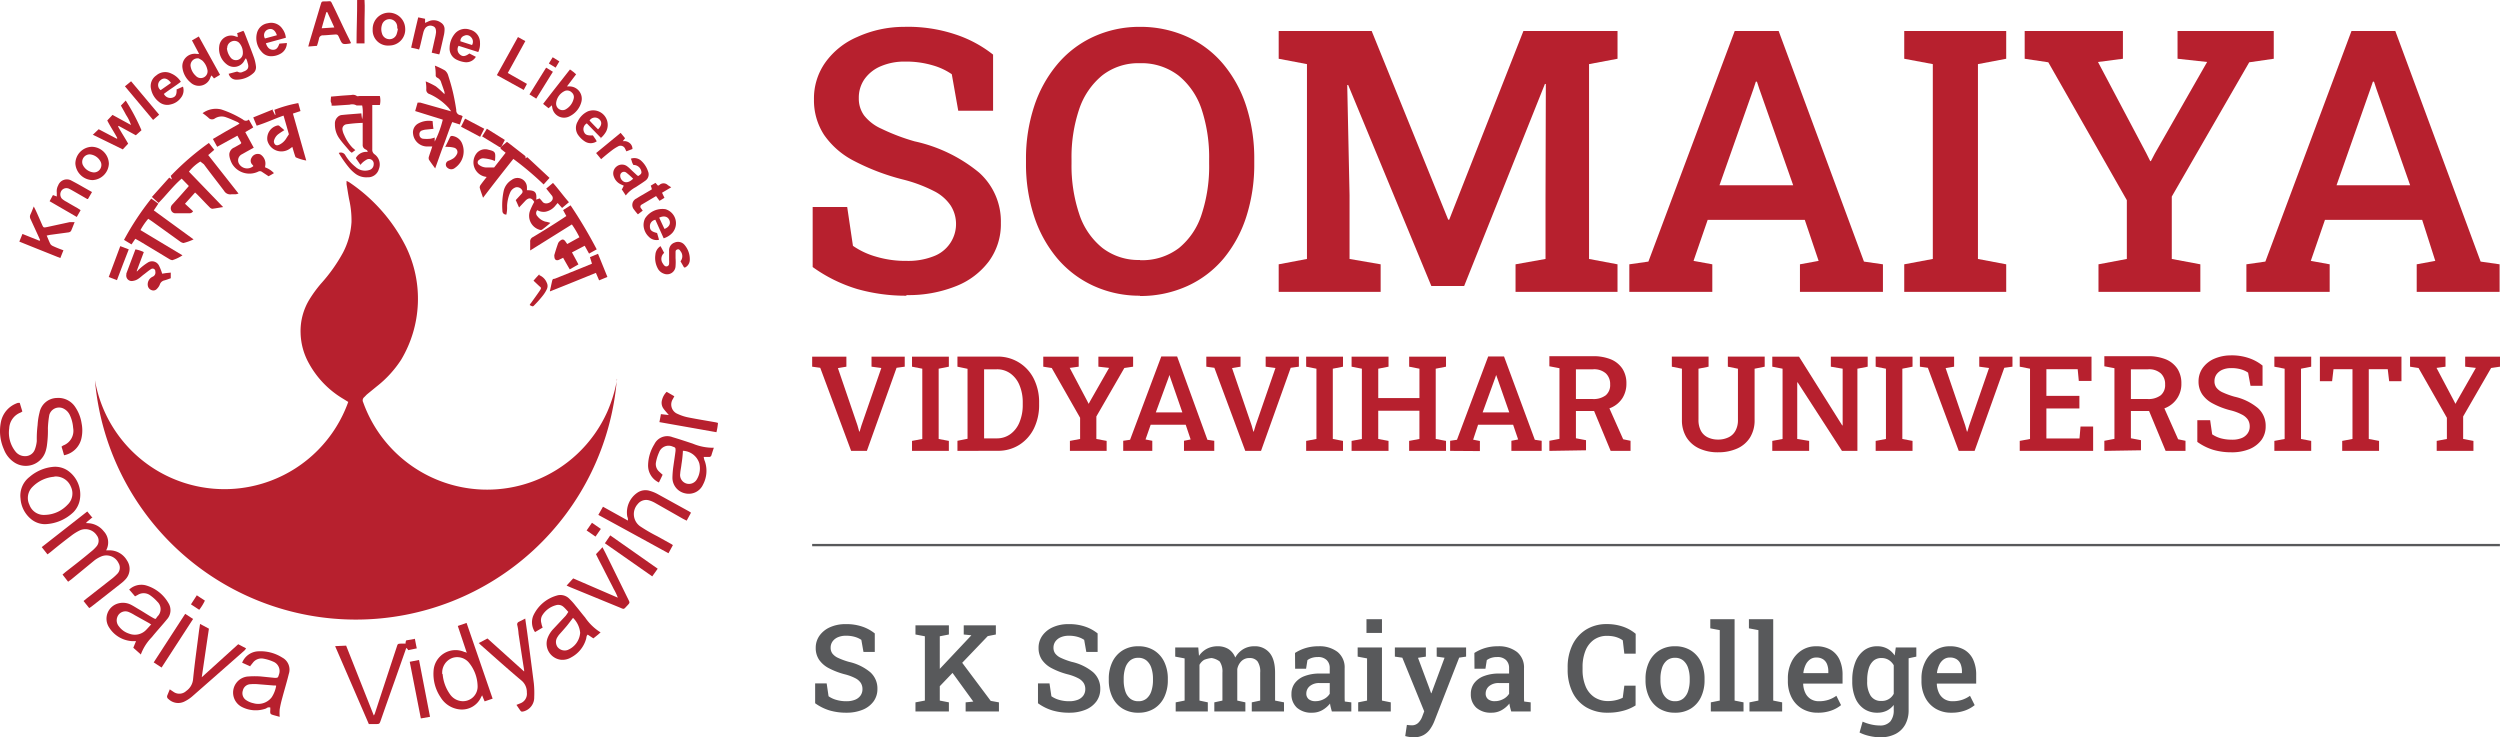 <svg xmlns="http://www.w3.org/2000/svg" width="802.259" height="236.606" viewBox="0 0 802.259 236.606"><g transform="translate(-0.086)"><g transform="translate(0.086)"><line x2="541.601" transform="translate(260.625 174.918)" fill="none" stroke="#58595b" stroke-miterlimit="10" stroke-width="0.75"/><path d="M93.036,65.558,83.122,38.894l-2.592-.356V35.33H91.513v3.207l-2.721.454,6.285,18.4.551,1.976h.13l.583-1.944,6.382-18.467-3.143-.421V35.33h10.659v3.207l-2.624.356L98.09,65.558Z" transform="translate(180.095 79.133)" fill="#b7202e"/><path d="M90.42,65.558V62.35l3.3-.616V39.185l-3.3-.648V35.33h11.825v3.207l-3.272.648V61.735l3.272.616v3.207Z" transform="translate(202.247 79.133)" fill="#b7202e"/><path d="M94.92,65.583v-3.24l3.24-.648V39.243l-3.24-.68v-3.24h12.668a12.82,12.82,0,0,1,11.858,7.16,16.75,16.75,0,0,1,1.685,7.678v.583a16.977,16.977,0,0,1-1.652,7.614,12.959,12.959,0,0,1-4.7,5.281,12.635,12.635,0,0,1-7.03,1.911Zm8.553-4.017h3.985a7.29,7.29,0,0,0,4.536-1.426,8.748,8.748,0,0,0,2.883-3.855,14.256,14.256,0,0,0,1-5.508v-.616a14.093,14.093,0,0,0-1-5.54,8.651,8.651,0,0,0-2.883-3.823,7.257,7.257,0,0,0-4.536-1.393h-3.985Z" transform="translate(212.326 79.108)" fill="#b7202e"/><path d="M111.973,65.558V62.35l3.272-.616v-6.8l-9.1-15.972-2.721-.421V35.33h11.372v3.207l-2.883.389,5.6,10.594.454.907.065-.032.454-.842,6.058-10.627-3.434-.389V35.33h11.145v3.207l-2.819.421L120.461,54.51v7.225l3.3.616v3.207Z" transform="translate(231.365 79.133)" fill="#b7202e"/><path d="M111.34,65.6v-3.24l2.2-.324L123.554,35.31h5.087l9.719,26.729,2.2.324V65.6h-9.719v-3.24l2.138-.421-1.587-4.73H120.152l-1.652,4.73,2.171.421V65.6ZM121.8,53.259h8.521l-3.888-11.21-.259-.81h0l-.292.875Z" transform="translate(249.104 79.088)" fill="#b7202e"/><path d="M132.076,65.558l-9.914-26.664-2.592-.356V35.33h10.983v3.207l-2.721.454,6.285,18.4.551,1.976h.13l.583-1.944,6.382-18.467-3.143-.421V35.33h10.659v3.207l-2.624.356L137.13,65.558Z" transform="translate(267.538 79.133)" fill="#b7202e"/><path d="M129.46,65.558V62.35l3.3-.616V39.185l-3.3-.648V35.33h11.825v3.207l-3.272.648V61.735l3.272.616v3.207Z" transform="translate(289.69 79.133)" fill="#b7202e"/><path d="M133.96,65.558V62.35l3.3-.616V39.185l-3.3-.648V35.33h11.858v3.207l-3.3.648v9.428h13.218V39.185l-3.3-.648V35.33h11.825v3.207l-3.3.648V61.735l3.3.616v3.207H152.427V62.35l3.3-.616V52.663H142.513v9.072l3.3.616v3.207Z" transform="translate(299.769 79.133)" fill="#b7202e"/><path d="M143.72,65.6v-3.24l2.2-.324L155.934,35.31h5.087L170.9,62.039l2.2.324V65.6h-9.719v-3.24l2.171-.421-1.62-4.73H152.694l-1.587,4.795,2.171.421v3.24Zm10.432-12.344h8.553l-3.92-11.21-.292-.81h0l-.292.875Z" transform="translate(321.629 79.088)" fill="#b7202e"/><path d="M153.55,65.672v-3.24l3.24-.616V39.138l-3.24-.616v-3.24h13.964a15,15,0,0,1,5.832,1.037,8.262,8.262,0,0,1,3.661,3.013,8.489,8.489,0,0,1,1.264,4.7,8.586,8.586,0,0,1-1.231,4.633,8.2,8.2,0,0,1-3.531,3.078,12.667,12.667,0,0,1-5.281,1.134h-6.156v8.748l3.24.616v3.24Zm8.521-16.653h5.216a6.48,6.48,0,0,0,4.374-1.2,4.244,4.244,0,0,0,1.393-3.467,4.665,4.665,0,0,0-1.361-3.531,5.67,5.67,0,0,0-4.179-1.328h-5.443Zm11.145,16.653-5.767-13.9,4.892-.81,4.892,10.983,2.365.486v3.24Z" transform="translate(343.647 79.018)" fill="#b7202e"/><path d="M180.454,66.034A14.061,14.061,0,0,1,174.46,64.8a9.525,9.525,0,0,1-4.082-3.564A10.432,10.432,0,0,1,168.92,55.6V39.208l-3.24-.648V35.32h11.793v3.24l-3.24.648V55.6a7.387,7.387,0,0,0,.778,3.531,4.924,4.924,0,0,0,2.2,2.106,7.387,7.387,0,0,0,3.24.713,7.517,7.517,0,0,0,3.4-.713,4.86,4.86,0,0,0,2.236-2.106,6.933,6.933,0,0,0,.81-3.531V39.208l-3.24-.648V35.32h11.825v3.24l-3.24.648V55.6a10.464,10.464,0,0,1-1.458,5.67,9.266,9.266,0,0,1-4.082,3.531,14.709,14.709,0,0,1-6.156,1.231" transform="translate(370.816 79.111)" fill="#b7202e"/><path d="M175.63,65.558V62.35l3.3-.616V39.185l-3.3-.648V35.33h8.586l13.866,22.063.13-.032V39.185l-3.791-.648V35.33h11.825v3.207l-3.3.648V65.558h-4.957l-14.223-22-.13.032V61.735l3.823.616v3.207Z" transform="translate(393.102 79.133)" fill="#b7202e"/><path d="M185.87,65.558V62.35l3.3-.616V39.185l-3.3-.648V35.33H197.7v3.207l-3.272.648V61.735l3.272.616v3.207Z" transform="translate(416.038 79.133)" fill="#b7202e"/><path d="M202.723,65.558l-9.914-26.664-2.559-.356V35.33h10.983v3.207l-2.721.454,6.285,18.4.551,1.976h.13l.583-1.944,6.383-18.467-3.143-.421V35.33h10.659v3.207l-2.624.356L207.81,65.558Z" transform="translate(425.848 79.133)" fill="#b7202e"/><path d="M200.14,65.558V62.35l3.3-.616V39.185l-3.3-.648V35.33h23.035v7.776h-4.082l-.356-3.758H208.693V47.9h10.594v4.05H208.693v9.622H219.32l.324-3.823h4.05v7.808Z" transform="translate(448 79.133)" fill="#b7202e"/><path d="M208.52,65.672v-3.24l3.24-.616V39.138l-3.24-.616v-3.24h13.964a15,15,0,0,1,5.832,1.037,8.262,8.262,0,0,1,3.661,3.013,8.488,8.488,0,0,1,1.264,4.7,8.229,8.229,0,0,1-4.763,7.711,12.667,12.667,0,0,1-5.281,1.134h-6.156v8.748l3.24.616v3.24Zm8.521-16.653h5.216a6.48,6.48,0,0,0,4.374-1.2,4.245,4.245,0,0,0,1.393-3.467,4.666,4.666,0,0,0-1.361-3.531,5.67,5.67,0,0,0-4.179-1.328h-5.443Zm11.145,16.653-5.767-13.9,4.892-.81L232.2,61.946l2.365.486v3.24Z" transform="translate(466.77 79.018)" fill="#b7202e"/><path d="M228.648,66.309a20.509,20.509,0,0,1-5.767-.778,17.4,17.4,0,0,1-5.151-2.559V56.006h4.115l.648,4.536a9.718,9.718,0,0,0,2.721,1.264,13.251,13.251,0,0,0,3.5.454,8,8,0,0,0,3.24-.518,4.244,4.244,0,0,0,1.911-1.49,3.758,3.758,0,0,0,.68-2.268,3.986,3.986,0,0,0-.583-2.138,5.022,5.022,0,0,0-1.944-1.652,15.905,15.905,0,0,0-3.661-1.361,24.718,24.718,0,0,1-5.637-2.171,9.233,9.233,0,0,1-3.434-2.981,7.291,7.291,0,0,1-1.166-4.115,7.386,7.386,0,0,1,1.328-4.309,9.007,9.007,0,0,1,3.661-2.948,13.413,13.413,0,0,1,5.216-1.1,16.879,16.879,0,0,1,5.961.875,14.124,14.124,0,0,1,4.374,2.4v6.48H234.8l-.778-4.212a7.355,7.355,0,0,0-2.2-1.037,10.562,10.562,0,0,0-3.24-.421,6.9,6.9,0,0,0-2.786.518,4.536,4.536,0,0,0-1.879,1.458,3.726,3.726,0,0,0-.68,2.235,3.4,3.4,0,0,0,.583,2.009,5.152,5.152,0,0,0,2.009,1.555,25.919,25.919,0,0,0,3.823,1.393,17.755,17.755,0,0,1,7.484,3.629,7.581,7.581,0,0,1,2.527,5.864,7.322,7.322,0,0,1-1.361,4.406,9.267,9.267,0,0,1-3.823,2.916,15.033,15.033,0,0,1-5.767,1.037" transform="translate(487.399 78.835)" fill="#b7202e"/><path d="M225.36,65.558V62.35l3.3-.616V39.185l-3.3-.648V35.33h11.825v3.207l-3.272.648V61.735l3.272.616v3.207Z" transform="translate(504.489 79.133)" fill="#b7202e"/><path d="M237.03,65.558V62.35l3.3-.616V39.347h-6.091L233.79,43.2h-3.92V35.33h26.178V43.2H252.1l-.454-3.855h-6.091V61.735l3.3.616v3.207Z" transform="translate(514.59 79.133)" fill="#b7202e"/><path d="M247.353,65.558V62.35l3.272-.616v-6.8l-9.1-15.972-2.721-.421V35.33h11.372v3.207l-2.883.389,5.6,10.594.454.907.065-.032.454-.842,6.058-10.627-3.434-.389V35.33h11.177v3.207l-2.851.421L255.841,54.51v7.225l3.3.616v3.207Z" transform="translate(534.592 79.133)" fill="#b7202e"/><path d="M110.678,88.95A56.956,56.956,0,0,1,94.9,86.811a48.274,48.274,0,0,1-14.32-7.063V60.472H91.66l1.847,12.473a24.849,24.849,0,0,0,7.516,3.5,32.885,32.885,0,0,0,9.719,1.328,22.192,22.192,0,0,0,8.586-1.458,11.046,11.046,0,0,0,5.54-16.3,14,14,0,0,0-5.346-4.633,46.751,46.751,0,0,0-10.108-3.758,71.891,71.891,0,0,1-15.681-5.994,26.145,26.145,0,0,1-9.493-8.294A20.249,20.249,0,0,1,81,25.968a19.893,19.893,0,0,1,3.661-11.89A24.363,24.363,0,0,1,94.9,5.913a36.351,36.351,0,0,1,15-3.24A48.014,48.014,0,0,1,126.391,5.1a39.169,39.169,0,0,1,12.085,6.48V29.6H127.3l-2.073-11.728a20.735,20.735,0,0,0-6.123-2.851,29.871,29.871,0,0,0-8.877-1.2,19.147,19.147,0,0,0-7.711,1.458,12.182,12.182,0,0,0-5.216,4.05,10.335,10.335,0,0,0-1.911,6.22,9.2,9.2,0,0,0,1.685,5.54,14.547,14.547,0,0,0,5.573,4.277,65.412,65.412,0,0,0,10.659,4.05,48.857,48.857,0,0,1,20.67,10.011,21.026,21.026,0,0,1,7,16.2A20.151,20.151,0,0,1,137.212,77.8a24.137,24.137,0,0,1-10.594,8.067,40.822,40.822,0,0,1-15.94,2.883" transform="translate(180.207 5.945)" fill="#b7202e"/><path d="M138.289,88.938a35.411,35.411,0,0,1-15.065-3.24,33.435,33.435,0,0,1-11.534-8.812A40.5,40.5,0,0,1,104.3,63.408,53.812,53.812,0,0,1,101.712,46.4V45.232A53.619,53.619,0,0,1,104.3,28.256a40.5,40.5,0,0,1,7.387-13.478A33.24,33.24,0,0,1,123.224,5.9a35.314,35.314,0,0,1,15-3.24A36.416,36.416,0,0,1,153.581,5.9a32.754,32.754,0,0,1,11.566,8.877,40.3,40.3,0,0,1,7.29,13.478,54.558,54.558,0,0,1,2.527,16.977V46.5A54.755,54.755,0,0,1,172.437,63.5a40.3,40.3,0,0,1-7.29,13.478,32.948,32.948,0,0,1-11.566,8.812,36.222,36.222,0,0,1-15.292,3.24m0-11.5a19.439,19.439,0,0,0,12.506-3.888,22.905,22.905,0,0,0,7.29-10.853,49.149,49.149,0,0,0,2.4-16.2V45.2a49.116,49.116,0,0,0-2.4-16.037,23.457,23.457,0,0,0-7.354-10.821,19.439,19.439,0,0,0-12.441-4.017,18.823,18.823,0,0,0-12.117,3.92,23.748,23.748,0,0,0-7.387,10.821A48.208,48.208,0,0,0,116.323,45.1V46.5a49.019,49.019,0,0,0,2.462,16.2A23.262,23.262,0,0,0,126.2,73.581a18.953,18.953,0,0,0,12.149,3.888" transform="translate(227.533 5.957)" fill="#b7202e"/><path d="M126.74,86.787V77.942l9.072-1.717V13.7L126.74,11.98V3.07h29.839l24.558,60.552h.324L205.273,3.07h30.2v8.91L226.332,13.7V76.225l9.136,1.717v8.845H202.746V77.942l9.622-1.717v-19.5l.1-36.642-.292-.032L186.256,84.908H175.726l-26.7-64.537-.292.065.745,35.314V76.225l9.979,1.717v8.845Z" transform="translate(283.597 6.876)" fill="#b7202e"/><path d="M161.47,86.787V77.942l6.123-.875,27.7-74h14.093l27.377,74,6.091.875v8.845H216.223V77.942l5.994-1.1-4.439-13.154H186.611l-4.536,13.154,6.026,1.1v8.845ZM190.4,52.575h23.651L203.167,21.6l-.745-2.268h-.356l-.778,2.365Z" transform="translate(361.386 6.876)" fill="#b7202e"/><path d="M188.7,86.787V77.942l9.169-1.717V13.7L188.7,11.98V3.07h32.722v8.91L212.351,13.7V76.225l9.072,1.717v8.845Z" transform="translate(422.377 6.876)" fill="#b7202e"/><path d="M224.313,86.787V77.942l9.1-1.717V57.369L208.211,13.113,200.63,11.98V3.07h31.523v8.91l-8,1.037,15.519,29.32,1.264,2.527.227-.1,1.231-2.365,16.782-29.385-9.493-1.037V3.07h30.876v8.91l-7.873,1.134L247.834,56.2V76.225L257,77.942v8.845Z" transform="translate(449.098 6.876)" fill="#b7202e"/><path d="M222.59,86.787V77.942l6.091-.875,27.636-74h14.061l27.377,74,6.091.875v8.845h-26.6V77.942l5.961-1.1L279,63.687H247.8L243.26,76.841l6.058,1.1v8.845Zm28.932-34.213H275.14L264.286,21.6l-.745-2.268h-.356l-.81,2.365Z" transform="translate(498.284 6.876)" fill="#b7202e"/><path d="M10.6,20.872a18.867,18.867,0,0,1-5.258-.7A15.665,15.665,0,0,1,.615,17.835V11.475h3.7l.607,4.119A8.252,8.252,0,0,0,7.4,16.753a11.2,11.2,0,0,0,3.2.437,7.321,7.321,0,0,0,2.838-.484,3.929,3.929,0,0,0,1.756-1.357,3.532,3.532,0,0,0,.607-2.069,3.624,3.624,0,0,0-.532-1.955A4.613,4.613,0,0,0,13.5,9.8a15.652,15.652,0,0,0-3.341-1.243A23.677,23.677,0,0,1,4.991,6.578,8.6,8.6,0,0,1,1.859,3.844,6.661,6.661,0,0,1,.805.085a6.645,6.645,0,0,1,1.205-3.93,8.168,8.168,0,0,1,3.351-2.7,11.934,11.934,0,0,1,4.955-1.006,15.7,15.7,0,0,1,5.439.8,13.031,13.031,0,0,1,4,2.183V1.376H16.125L15.441-2.5a7.257,7.257,0,0,0-2.022-.94,9.86,9.86,0,0,0-2.933-.389,6.378,6.378,0,0,0-2.544.475A4.062,4.062,0,0,0,6.215-2.012,3.413,3.413,0,0,0,5.589.047,3.075,3.075,0,0,0,6.139,1.87,4.8,4.8,0,0,0,7.981,3.284a22.436,22.436,0,0,0,3.493,1.281,16.236,16.236,0,0,1,6.815,3.3A6.942,6.942,0,0,1,20.6,13.241a6.666,6.666,0,0,1-1.243,4.015,8.047,8.047,0,0,1-3.493,2.667A13.477,13.477,0,0,1,10.6,20.872Zm29.234-7.688L37.329,10.3,50.693-3.9l.057-.076L48.3-4.224V-7.166H58.609v2.942l-2.6.513Zm-7.024,7.29V17.55l3.018-.569V-3.654l-3.018-.569V-7.166H43.537v2.942l-2.923.569V16.98l2.923.569v2.923Zm16.1,0V17.55l2.449-.247v-.019L44.068,7.223l3-3.36,9.89,13.212,2.639.475v2.923Zm33.2.4a18.867,18.867,0,0,1-5.258-.7,15.665,15.665,0,0,1-4.727-2.335V11.475h3.7l.607,4.119a8.252,8.252,0,0,0,2.477,1.158,11.2,11.2,0,0,0,3.2.437,7.321,7.321,0,0,0,2.838-.484A3.929,3.929,0,0,0,86.7,15.348a3.532,3.532,0,0,0,.607-2.069,3.624,3.624,0,0,0-.532-1.955A4.613,4.613,0,0,0,85.015,9.8a15.652,15.652,0,0,0-3.341-1.243A23.677,23.677,0,0,1,76.5,6.578a8.6,8.6,0,0,1-3.132-2.734A6.661,6.661,0,0,1,72.315.085a6.645,6.645,0,0,1,1.205-3.93,8.168,8.168,0,0,1,3.351-2.7,11.934,11.934,0,0,1,4.955-1.006,15.7,15.7,0,0,1,5.439.8,13.031,13.031,0,0,1,4,2.183V1.376H87.635L86.951-2.5a7.257,7.257,0,0,0-2.022-.94A9.86,9.86,0,0,0,82-3.825a6.378,6.378,0,0,0-2.544.475,4.062,4.062,0,0,0-1.727,1.338A3.413,3.413,0,0,0,77.1.047,3.075,3.075,0,0,0,77.65,1.87a4.8,4.8,0,0,0,1.841,1.414,22.436,22.436,0,0,0,3.493,1.281,16.236,16.236,0,0,1,6.815,3.3,6.942,6.942,0,0,1,2.316,5.372,6.666,6.666,0,0,1-1.243,4.015,8.047,8.047,0,0,1-3.493,2.667A13.477,13.477,0,0,1,82.111,20.872Zm22.229,0a9.4,9.4,0,0,1-5.088-1.329,8.7,8.7,0,0,1-3.265-3.692,12.383,12.383,0,0,1-1.139-5.439v-.4A12.275,12.275,0,0,1,95.988,4.6,8.84,8.84,0,0,1,99.253.9,9.232,9.232,0,0,1,104.3-.446,9.354,9.354,0,0,1,109.39.892a8.777,8.777,0,0,1,3.265,3.692,12.321,12.321,0,0,1,1.139,5.429v.4a12.383,12.383,0,0,1-1.139,5.439,8.723,8.723,0,0,1-3.256,3.692A9.32,9.32,0,0,1,104.34,20.872Zm0-3.683a3.963,3.963,0,0,0,2.629-.864,5.165,5.165,0,0,0,1.547-2.392,11.066,11.066,0,0,0,.513-3.521v-.4a10.911,10.911,0,0,0-.513-3.493,5.2,5.2,0,0,0-1.557-2.392,4,4,0,0,0-2.658-.873,3.944,3.944,0,0,0-2.62.873,5.133,5.133,0,0,0-1.547,2.392,11.1,11.1,0,0,0-.5,3.493v.4a11.259,11.259,0,0,0,.5,3.521,5.036,5.036,0,0,0,1.557,2.392A4.039,4.039,0,0,0,104.34,17.189Zm11.978,3.284V17.55l2.866-.569V3.445l-3.018-.569V-.067h7.4l.228,2.7A7.07,7.07,0,0,1,126.313.361a7.318,7.318,0,0,1,3.5-.807,6.339,6.339,0,0,1,3.445.9,5.573,5.573,0,0,1,2.174,2.724,7.264,7.264,0,0,1,2.5-2.658,6.71,6.71,0,0,1,3.635-.968,6.027,6.027,0,0,1,4.869,2.107q1.775,2.107,1.775,6.378V16.98l2.866.569v2.923H140.731V17.55l2.7-.569V8.02a5.779,5.779,0,0,0-.873-3.645,3.151,3.151,0,0,0-2.563-1.044A3.527,3.527,0,0,0,137.4,4.338,4.8,4.8,0,0,0,136.08,6.9V16.98l2.6.569v2.923h-9.966V17.55l2.6-.569V8.02a5.712,5.712,0,0,0-.892-3.6,5.766,5.766,0,0,0-2.582-1.092,8.594,8.594,0,0,0-2.363.569,4.131,4.131,0,0,0-1.528,1.614V16.98l2.677.569v2.923Zm43.776.4a6.919,6.919,0,0,1-4.879-1.614,5.749,5.749,0,0,1-1.746-4.442,5.624,5.624,0,0,1,1.063-3.4,6.921,6.921,0,0,1,3.113-2.287,13.324,13.324,0,0,1,4.974-.826h3.132V6.578a3.5,3.5,0,0,0-.978-2.6,3.866,3.866,0,0,0-2.838-.968,6.279,6.279,0,0,0-1.879.256A4.948,4.948,0,0,0,158.595,4l-.437,2.772h-3.512L154.608,1.7A13.553,13.553,0,0,1,157.987.133a13.887,13.887,0,0,1,4.138-.579,9.482,9.482,0,0,1,6.16,1.832,6.38,6.38,0,0,1,2.25,5.249V15.69q0,.418.009.816t.047.778l2.088.266v2.923h-6.246q-.19-.664-.351-1.291a9.7,9.7,0,0,1-.237-1.253,8.491,8.491,0,0,1-2.477,2.117A6.507,6.507,0,0,1,160.094,20.872Zm1.082-3.7a5.6,5.6,0,0,0,2.7-.674,4.791,4.791,0,0,0,1.879-1.7V11.361h-3.189a4.653,4.653,0,0,0-3.237,1,3.06,3.06,0,0,0-1.092,2.325,2.283,2.283,0,0,0,.759,1.841A3.281,3.281,0,0,0,161.176,17.17Zm13.706,3.3V17.55l2.848-.569V3.445l-3.018-.569V-.067h7.8V16.98l2.829.569v2.923ZM177.54-4.718V-9.141h4.974v4.423Zm15.13,33.487a9.393,9.393,0,0,1-1.357-.114,9.6,9.6,0,0,1-1.338-.285l.532-3.588q.342.057.826.095t.769.038a2.864,2.864,0,0,0,2.012-.75,5.409,5.409,0,0,0,1.329-2.079l.626-1.652L189.044,3.218l-2.392-.342V-.067H196.6V2.876l-2.525.38,3.569,9.568.626,1.784h.114L202.6,3.237l-2.525-.361V-.067h9.435V2.876l-2.221.323-7.954,20.369a12.292,12.292,0,0,1-1.414,2.629,6.192,6.192,0,0,1-2.126,1.879A6.489,6.489,0,0,1,192.67,28.769Zm24.982-7.9a6.919,6.919,0,0,1-4.879-1.614,5.749,5.749,0,0,1-1.746-4.442,5.624,5.624,0,0,1,1.063-3.4A6.921,6.921,0,0,1,215.2,9.131a13.324,13.324,0,0,1,4.974-.826h3.132V6.578a3.5,3.5,0,0,0-.978-2.6,3.866,3.866,0,0,0-2.838-.968,6.279,6.279,0,0,0-1.879.256A4.948,4.948,0,0,0,216.152,4l-.437,2.772H212.2L212.166,1.7A13.553,13.553,0,0,1,215.545.133a13.887,13.887,0,0,1,4.138-.579,9.482,9.482,0,0,1,6.16,1.832,6.38,6.38,0,0,1,2.25,5.249V15.69q0,.418.009.816t.047.778l2.088.266v2.923h-6.246q-.19-.664-.351-1.291a9.7,9.7,0,0,1-.237-1.253,8.491,8.491,0,0,1-2.477,2.117A6.507,6.507,0,0,1,217.652,20.872Zm1.082-3.7a5.6,5.6,0,0,0,2.7-.674,4.791,4.791,0,0,0,1.879-1.7V11.361H220.12a4.653,4.653,0,0,0-3.237,1,3.06,3.06,0,0,0-1.092,2.325,2.283,2.283,0,0,0,.759,1.841A3.281,3.281,0,0,0,218.734,17.17Zm36.3,3.7a13.318,13.318,0,0,1-6.976-1.737,11.351,11.351,0,0,1-4.423-4.86A16.331,16.331,0,0,1,242.1,7.014v-.7a16.188,16.188,0,0,1,1.519-7.166,11.8,11.8,0,0,1,4.347-4.917,12.354,12.354,0,0,1,6.758-1.794,15.486,15.486,0,0,1,5.107.816,12.7,12.7,0,0,1,4.1,2.3V1.927h-3.645l-.494-4.271a7,7,0,0,0-1.386-.778,8.084,8.084,0,0,0-1.661-.494,10.567,10.567,0,0,0-1.965-.171,7.2,7.2,0,0,0-4.262,1.253A7.81,7.81,0,0,0,247.816.977a13.848,13.848,0,0,0-.93,5.3v.74a13.526,13.526,0,0,0,.987,5.42,7.721,7.721,0,0,0,2.838,3.483,7.9,7.9,0,0,0,4.433,1.215,10.566,10.566,0,0,0,2.477-.294,9.749,9.749,0,0,0,2.155-.769l.513-3.873H263.9v6.34a13.964,13.964,0,0,1-3.9,1.69A18.356,18.356,0,0,1,255.03,20.872Zm21.546,0a9.4,9.4,0,0,1-5.088-1.329,8.7,8.7,0,0,1-3.265-3.692,12.382,12.382,0,0,1-1.139-5.439v-.4a12.275,12.275,0,0,1,1.139-5.41A8.84,8.84,0,0,1,271.489.9a9.232,9.232,0,0,1,5.05-1.348A9.354,9.354,0,0,1,281.626.892a8.776,8.776,0,0,1,3.265,3.692,12.321,12.321,0,0,1,1.139,5.429v.4a12.382,12.382,0,0,1-1.139,5.439,8.723,8.723,0,0,1-3.256,3.692A9.32,9.32,0,0,1,276.576,20.872Zm0-3.683a3.963,3.963,0,0,0,2.629-.864,5.165,5.165,0,0,0,1.547-2.392,11.066,11.066,0,0,0,.513-3.521v-.4a10.911,10.911,0,0,0-.513-3.493A5.2,5.2,0,0,0,279.2,4.129a4,4,0,0,0-2.658-.873,3.944,3.944,0,0,0-2.62.873,5.133,5.133,0,0,0-1.547,2.392,11.1,11.1,0,0,0-.5,3.493v.4a11.259,11.259,0,0,0,.5,3.521,5.036,5.036,0,0,0,1.557,2.392A4.039,4.039,0,0,0,276.576,17.189Zm11.466,3.284V17.55l2.866-.569V-5.629L287.871-6.2V-9.141h7.8V16.98l2.866.569v2.923Zm12.4,0V17.55l2.866-.569V-5.629L300.267-6.2V-9.141h7.8V16.98l2.866.569v2.923Zm21.907.4a9.6,9.6,0,0,1-5.059-1.3,8.858,8.858,0,0,1-3.341-3.6,11.3,11.3,0,0,1-1.186-5.258v-.8a11.829,11.829,0,0,1,1.167-5.344A9.176,9.176,0,0,1,317.144.892a8.352,8.352,0,0,1,4.67-1.338,9.037,9.037,0,0,1,4.679,1.12,7.123,7.123,0,0,1,2.857,3.18,11.546,11.546,0,0,1,.968,4.945v2.734h-12.6l-.038.095a7.4,7.4,0,0,0,.674,2.866,4.726,4.726,0,0,0,1.708,1.974,4.86,4.86,0,0,0,2.705.721,9.565,9.565,0,0,0,3.037-.456,9.337,9.337,0,0,0,2.525-1.291l1.5,3a10.408,10.408,0,0,1-3.094,1.727A12.5,12.5,0,0,1,322.345,20.872Zm-4.556-12.7h7.954V7.679a6.31,6.31,0,0,0-.408-2.363,3.333,3.333,0,0,0-1.272-1.585,3.907,3.907,0,0,0-2.193-.569,3.325,3.325,0,0,0-2.031.645,4.523,4.523,0,0,0-1.4,1.756,8.585,8.585,0,0,0-.712,2.515Zm24.6,20.6a15.768,15.768,0,0,1-3.37-.408,13.456,13.456,0,0,1-3.256-1.13l.987-3.493a14.436,14.436,0,0,0,2.677.892,12.19,12.19,0,0,0,2.772.342,4.252,4.252,0,0,0,3.445-1.3A5.556,5.556,0,0,0,346.739,20V18.385a6.387,6.387,0,0,1-2.259,1.851,6.784,6.784,0,0,1-3,.636,7.407,7.407,0,0,1-4.319-1.253,7.89,7.89,0,0,1-2.772-3.512,13.323,13.323,0,0,1-.959-5.239v-.4a15.679,15.679,0,0,1,.959-5.733A8.6,8.6,0,0,1,337.143.921a6.858,6.858,0,0,1,4.281-1.367,6.625,6.625,0,0,1,3.265.769,6.866,6.866,0,0,1,2.354,2.193L347.4-.067h4.119V20.018a9.476,9.476,0,0,1-1.082,4.641,7.4,7.4,0,0,1-3.132,3.037A10.483,10.483,0,0,1,342.391,28.769Zm.38-11.675a4.229,4.229,0,0,0,3.967-2.3V5.647a4.789,4.789,0,0,0-1.614-1.7,4.315,4.315,0,0,0-2.335-.617,3.758,3.758,0,0,0-2.591.9,5.306,5.306,0,0,0-1.5,2.506,12.949,12.949,0,0,0-.484,3.73v.4a8.272,8.272,0,0,0,1.092,4.537A3.822,3.822,0,0,0,342.771,17.094ZM350.877,3.54,348.865-.067h5.126V2.876Zm14.351,17.332a9.6,9.6,0,0,1-5.059-1.3,8.858,8.858,0,0,1-3.341-3.6,11.294,11.294,0,0,1-1.186-5.258v-.8a11.829,11.829,0,0,1,1.167-5.344A9.176,9.176,0,0,1,360.027.892,8.352,8.352,0,0,1,364.7-.446a9.037,9.037,0,0,1,4.679,1.12,7.122,7.122,0,0,1,2.857,3.18A11.546,11.546,0,0,1,373.2,8.8v2.734H360.6l-.038.095a7.4,7.4,0,0,0,.674,2.866,4.726,4.726,0,0,0,1.708,1.974,4.86,4.86,0,0,0,2.705.721,9.565,9.565,0,0,0,3.037-.456,9.337,9.337,0,0,0,2.525-1.291l1.5,3a10.408,10.408,0,0,1-3.094,1.727A12.5,12.5,0,0,1,365.228,20.872Zm-4.556-12.7h7.954V7.679a6.31,6.31,0,0,0-.408-2.363,3.333,3.333,0,0,0-1.272-1.585,3.907,3.907,0,0,0-2.193-.569,3.325,3.325,0,0,0-2.031.645,4.523,4.523,0,0,0-1.4,1.756,8.585,8.585,0,0,0-.712,2.515Z" transform="translate(260.966 207.837)" fill="#58595b"/><path d="M44.357,13.559l-.518.162c-2.3.292-2.3.292-3.24-1.782-.551-1.231-.551-1.2-1.944-1.1s-2.235.194-3.24.227a1.231,1.231,0,0,0-1.361,1.1,21.931,21.931,0,0,1-.648,2.268l-2.786.227.324-1.231L34.6,1.216C34.9.211,34.9.179,35.933.179c2.3,0,1.685-.518,2.754,1.588,1.685,3.434,3.24,6.9,4.989,10.367l.68,1.426M36.711,3.613h-.292c-.486,1.652-.972,3.24-1.49,5.184l4.05-.259c-.81-1.814-1.49-3.24-2.268-4.957" transform="translate(68.305 0.275)" fill="#b7202e"/><path d="M37.005,6.651A5.219,5.219,0,1,1,47.438,6.3,5.119,5.119,0,0,1,42.319,11.8a4.892,4.892,0,0,1-5.313-5.151m7.873-.292h0a4.76,4.76,0,0,0,0-.68,2.495,2.495,0,0,0-4.892-.518,4.439,4.439,0,0,0,0,2.754,2.462,2.462,0,0,0,2.235,1.847,2.4,2.4,0,0,0,2.462-1.588,10.238,10.238,0,0,0,.421-1.782" transform="translate(82.59 2.809)" fill="#b7202e"/><path d="M43.24,11.99l-2.43-.551c.745-3.24,1.49-6.48,2.268-9.719l2.2.454V3.5l1.069-.486a3.953,3.953,0,0,1,4.05.421,2.4,2.4,0,0,1,1.134,2.138,8.845,8.845,0,0,1-.162,1.62c-.421,1.879-.842,3.758-1.3,5.637a3.6,3.6,0,0,1-.259.778l-2.4-.551,1-4.5a15.1,15.1,0,0,0,.389-2.041c0-1.134-.227-1.717-1.1-2.009a2.041,2.041,0,0,0-2.43.778,4.6,4.6,0,0,0-.551,1.3c-.389,1.555-.745,3.24-1.134,4.73l-.259.81" transform="translate(91.129 3.852)" fill="#b7202e"/><path d="M35.5,0h2.462c.162,2.333,0,4.633,0,6.9v7.03H35.4c0-4.633.227-9.2.194-13.931" transform="translate(79.012)" fill="#b7202e"/><path d="M176.989,81.421a84.041,84.041,0,0,1-167.5.421,42.181,42.181,0,0,0,81.287,7l-1.62-1A29.936,29.936,0,0,1,78.174,76.5a20.962,20.962,0,0,1-2.689-9.719,19.439,19.439,0,0,1,2.851-10.853,40.367,40.367,0,0,1,3.693-5.054,51.643,51.643,0,0,0,7.1-10.011,24.428,24.428,0,0,0,2.689-9.719,30.357,30.357,0,0,0-.745-7.257c-.324-1.652-.551-3.24-.842-4.925V17.92a6.22,6.22,0,0,1,.94.486,54.2,54.2,0,0,1,18.111,20.605A38.165,38.165,0,0,1,107.754,75.3a35.12,35.12,0,0,1-7.905,8.618L96.8,86.41c-.324.292-.583.616-.907.907a1.328,1.328,0,0,0-.324,1.652,42.241,42.241,0,0,0,78.4,2.883,46.037,46.037,0,0,0,3.078-10.27" transform="translate(20.978 40.138)" fill="#b7202e"/><path d="M20.64,57.807c-.259-.94-.518-1.847-.81-2.754l.486-.356a5.022,5.022,0,0,0,3.24-5.67,11.469,11.469,0,0,0-1.069-4.115,4.374,4.374,0,0,0-2.3-2.2A3.24,3.24,0,0,0,15.91,44.88a30.907,30.907,0,0,0-.454,4.244,33.878,33.878,0,0,1-.259,5.119,11.89,11.89,0,0,1-.421,2.138A6.674,6.674,0,0,1,4.57,60.043,8.715,8.715,0,0,1,1.33,55.9a14.417,14.417,0,0,1-.972-8.65,8.1,8.1,0,0,1,5.508-6.253h.551c.292.94.551,1.847.842,2.754a3.044,3.044,0,0,1-.551.356,5.7,5.7,0,0,0-3.661,5.054,9.72,9.72,0,0,0,1.976,7.419A3.855,3.855,0,0,0,8.264,58.1a3.24,3.24,0,0,0,2.981-2.073,10.27,10.27,0,0,0,.648-2.786,35.179,35.179,0,0,1,.259-5.119,20.7,20.7,0,0,1,.616-3.985,5.767,5.767,0,0,1,5.475-4.7A6.48,6.48,0,0,1,24.3,42.45,12.668,12.668,0,0,1,26.277,47.6a11.7,11.7,0,0,1,0,4.5,7.1,7.1,0,0,1-5.572,5.7" transform="translate(-0.086 88.277)" fill="#b7202e"/><path d="M20.29,52.7l-1.75,1.458v.259a6.771,6.771,0,0,1,5.572,2.592,5.249,5.249,0,0,1,.778,6.123h1.3a6.48,6.48,0,0,1,5.378,3.24,4.86,4.86,0,0,1-.583,6.188,9.72,9.72,0,0,1-1.2,1.1c-3.24,2.559-6.48,5.087-9.719,7.614l-.616.389L17.633,79.4l.94-.778,7.873-6.156a15.809,15.809,0,0,0,1.912-1.685,2.819,2.819,0,0,0,.518-3.531,4.309,4.309,0,0,0-5.67-2.106A9.717,9.717,0,0,0,21.2,66.308l-7.452,6.123-1.069.778-1.782-2.3.94-.81c2.721-2.106,5.443-4.212,8.132-6.48a11.437,11.437,0,0,0,1.912-1.847,2.786,2.786,0,0,0,0-3.434,4.341,4.341,0,0,0-5.411-1.62A15.486,15.486,0,0,0,13.615,58.5c-2.2,1.652-4.406,3.4-6.48,5.119l-1.069.81L4.22,62.1,18.832,50.66c.583.713,1.069,1.328,1.685,2.041" transform="translate(9.174 113.47)" fill="#b7202e"/><path d="M33.4,14.15l1.75,2.235L33.208,18.07l9.719,12.344a3.661,3.661,0,0,1-.842.227H40.725a2.268,2.268,0,0,1-2.43-1.1c-2.171-2.883-4.406-5.7-6.48-8.521l-1.134-.875a13.867,13.867,0,0,0-3.661,3.24L38,34.755c-1.328.194-2.4.421-3.5.551a1.516,1.516,0,0,1-.842-.486c-1.264-1.264-2.462-2.559-3.726-3.855-.259-.259-.518-.518-.94-.875l-3.24,3.6,2.592,2.4a1.3,1.3,0,0,1-1.264.648H22.906a1.458,1.458,0,0,1-1.588-.94,1.717,1.717,0,0,1,.421-1.911c1.49-1.62,2.948-3.24,4.406-4.925.259-.259.518-.583.842-.972l-2.3-2.365c-2.754,2.365-4.86,5.216-7.419,7.808L15.13,31.515,20.7,25.3l.875.583h0l-.389-1.134A85.6,85.6,0,0,1,33.467,14.15" transform="translate(33.61 31.694)" fill="#b7202e"/><path d="M47.307,24.319a22.735,22.735,0,0,0,.259,2.462l-2.527.259a5.022,5.022,0,0,0-1,.227,1.231,1.231,0,0,0-.972,1.393,1.3,1.3,0,0,0,1.134,1.3,11.891,11.891,0,0,0,2.4,0,7.451,7.451,0,0,0,1.361-.389v1.3a31.621,31.621,0,0,0,2.592-7.03L41.7,21.079l.778-2.721h.842L48.8,19.913l4.471,1.264c-.421-.518-.68-.972-1.037-1.328a18.532,18.532,0,0,0-5.9-4.212,1.426,1.426,0,0,1-1.069-1.555,12.263,12.263,0,0,0-.194-2.527,27.345,27.345,0,0,1,3.24,1.588A27.7,27.7,0,0,1,51.1,15.669a3.24,3.24,0,0,0,0-.713c-.324-1-.68-1.976-1.037-2.981a2.3,2.3,0,0,0-1.328-1.62.972.972,0,0,1-.454-.616A14.65,14.65,0,0,0,48.02,6.5a25.237,25.237,0,0,1,3.24,1.555A3.24,3.24,0,0,1,52.3,9.675c.551,1.717,1.069,3.467,1.49,5.249s.81,3.855,1.1,5.8a1.513,1.513,0,0,0,1.393,1.685,2.949,2.949,0,0,1,.648.324l-.907,2.657-2.43-.778c-1.037,2.43-1.814,4.925-2.754,7.354s-1.75,4.86-2.721,7.516c-.778-1.069-1.426-1.911-2.009-2.819a1.458,1.458,0,0,1,0-.972c.292-.972.68-1.944,1.069-3.24H45.72a4.568,4.568,0,0,1-4.7-4.082,3.24,3.24,0,0,1,1.555-3.24,6.933,6.933,0,0,1,4.73-.81" transform="translate(91.533 14.559)" fill="#b7202e"/><path d="M33.124,12.761a1.7,1.7,0,0,0-.194-.972c-.194-.324,0-1.134,0-1.814l3.661-.324,2.883-.194a2.106,2.106,0,0,1,1.75.324c.194.162.616,0,.907,0h6.48a6.188,6.188,0,0,1,0,2.883h-2.43V26.919a1.75,1.75,0,0,0,.81,1.62,4.017,4.017,0,0,1,1.3,4.7,3.6,3.6,0,0,1-3.661,2.624A5.8,5.8,0,0,1,40.608,34.6a12.959,12.959,0,0,1-1.685-1.588,36.708,36.708,0,0,1-3.5-4.957,1.652,1.652,0,0,1,2.138.778,13.834,13.834,0,0,0,3.24,3.693,4.471,4.471,0,0,0,4.309,1.037,1.911,1.911,0,0,0,1.523-1.814,1.523,1.523,0,0,0-2.138-1.62,7.42,7.42,0,0,0-1.328.907,6.967,6.967,0,0,0-.778.842L40.9,29.705a3.791,3.791,0,0,1,3.791-1.976c0-.583-.518-.713-.842-.907a1.49,1.49,0,0,1-.745-1.458c0-1.847,0-3.693,0-5.572V18.4a45.82,45.82,0,0,0-5.249.454,1.523,1.523,0,0,0-1.231,1.814,5.831,5.831,0,0,0,.551,1.652,13.607,13.607,0,0,0,2.657,4.05l.907.778-1.134.842a5.671,5.671,0,0,1-.648-.518c-1.1-1.3-2.268-2.559-3.24-3.92a7.614,7.614,0,0,1-1.523-4.763,2.819,2.819,0,0,1,.842-2.235A2.2,2.2,0,0,1,36.2,15.9c2.073-.227,4.147-.356,6.48-.551a14.628,14.628,0,0,0,.259,1.879,11.664,11.664,0,0,0,0-4.406H41.159a2.851,2.851,0,0,0-2.235-.259l-4.86.324h-.94" transform="translate(73.285 21.03)" fill="#b7202e"/><path d="M53.779,71.484l-2.948-8.812L53.65,61.7,62.008,86l-2.559.875c-.292-.648-.518-1.231-.81-1.944-.194.356-.324.551-.421.778a6.739,6.739,0,0,1-6.642,3.758,8.132,8.132,0,0,1-6.253-3.888,13.348,13.348,0,0,1-2.268-8.488,7.063,7.063,0,0,1,9.914-6.059,1.539,1.539,0,0,1,.81.324m-7.808,6.771a12.959,12.959,0,0,0,2.365,6.48,5.087,5.087,0,0,0,3.791,2.2,4.7,4.7,0,0,0,5.054-5.054,12.214,12.214,0,0,0-2.689-7.192,4.892,4.892,0,0,0-5.41-1.62,5.022,5.022,0,0,0-3.24,5.151" transform="translate(96.076 138.197)" fill="#b7202e"/><path d="M58.842,63.22c.227,1.2.421,2.268.648,3.24l-2.786.583c0-.227-.292-.421-.518-.745a2.073,2.073,0,0,0-.194.356L52.3,77.151c-1.49,4.179-2.948,8.326-4.406,12.506-.389,1.069-.389,1.069-1.555,1.1H44.1L33.28,65.747l3.531-.162L45.689,88a2.754,2.754,0,0,0,.356-.68q3.5-10.691,7.03-21.383c.292-.94.324-.94,1.3-1h1.523a2.034,2.034,0,0,1,.194-1.037l2.754-.486" transform="translate(74.263 141.602)" fill="#b7202e"/><path d="M74.845,70.873l-.875.778-1.49,1.2-1.814-1.2c-.454.356-.389.907-.518,1.361a9.719,9.719,0,0,1-4.827,5.961,5.41,5.41,0,0,1-3.24.745,5.216,5.216,0,0,1-4.309-6.933,8.682,8.682,0,0,1,1.911-3.013l3.888-4.147c.292-.356.518-.745.875-1.264-.518-.551-.972-1.1-1.523-1.588a2.5,2.5,0,0,0-2.495-.551,7.354,7.354,0,0,0-4.439,3.4,3.24,3.24,0,0,0-.194,2.365,5.039,5.039,0,0,0,.421,1.393L53.754,70.84a5.6,5.6,0,0,1-.583-5.216,11.858,11.858,0,0,1,7.452-6.48A4.017,4.017,0,0,1,64.9,60.279a18.759,18.759,0,0,1,1.847,2.073c1.037,1.231,2.009,2.527,3.078,3.791a16.62,16.62,0,0,0,5.022,4.827m-8.877-4.73c-.81,1.037-1.458,1.944-2.171,2.786s-1.523,1.75-2.3,2.624a6.09,6.09,0,0,0-.518.745,2.819,2.819,0,0,0,0,3.24,2.916,2.916,0,0,0,3.24.94,6.48,6.48,0,0,0,4.017-5.508,7.678,7.678,0,0,0-2.462-4.957" transform="translate(117.938 132.005)" fill="#b7202e"/><path d="M28.67,69.346,26.078,68.18a5.832,5.832,0,0,1,5.346-3.661,12.96,12.96,0,0,1,7.516,2.009,4.374,4.374,0,0,1,2.106,5.281c-.616,2.527-1.393,5.054-2.073,7.614a34.6,34.6,0,0,0-.842,3.726,14.481,14.481,0,0,0,0,2.4l-1.782-.486c-1.264-.356-1.328-.421-1.231-1.782v-.713a1.337,1.337,0,0,0-1.328.292,9.719,9.719,0,0,1-7.938-.551,5.184,5.184,0,0,1,2.365-9.719,26.273,26.273,0,0,1,3.791,0l4.5.454c1,0,1.069,0,1.361-1a3.24,3.24,0,0,0-1.847-4.212,13.609,13.609,0,0,0-3.24-.972,3.434,3.434,0,0,0-3.24,1.3L28.7,69.216M36.867,75.5a2.562,2.562,0,0,0-.551,0l-5.184-.421a14.025,14.025,0,0,0-2.333,0,2.592,2.592,0,0,0-2.495,2.041A2.657,2.657,0,0,0,27.374,80.2a6.479,6.479,0,0,0,2.3.972,5.443,5.443,0,0,0,5.9-1.912A9.72,9.72,0,0,0,37,75.6" transform="translate(51.626 144.483)" fill="#b7202e"/><path d="M21.54,80.176l-2.3-2.041L20.115,76H18.689A9.363,9.363,0,0,1,11.5,71.655a5.087,5.087,0,0,1,3.013-7.776,5.67,5.67,0,0,1,4.05.486c.94.486,1.814,1.069,2.721,1.588s2.689,1.685,4.05,2.462,1,.454,1.652-.324a3.24,3.24,0,0,0,0-4.7,12.959,12.959,0,0,0-2.235-2.009,3.564,3.564,0,0,0-4.05-.227l-.907.486c-.616-.713-1.2-1.426-1.879-2.171A5.7,5.7,0,0,1,23.16,58.08a12.247,12.247,0,0,1,7.322,5.67A4.341,4.341,0,0,1,30,69.063c-1.523,1.879-3.24,3.726-4.73,5.573l-.389.421a15.616,15.616,0,0,0-3.24,5.281m3.24-9.719-.518-.356L19.694,67.67a12.508,12.508,0,0,0-1.847-.972,2.754,2.754,0,0,0-3.726,1.555A2.981,2.981,0,0,0,14.64,71.3a6.48,6.48,0,0,0,3.24,2.3,5.022,5.022,0,0,0,5.378-1.1c.583-.583,1.1-1.2,1.75-1.879" transform="translate(23.539 129.733)" fill="#b7202e"/><path d="M68.982,55.511c-.389.842-.81,1.685-1.231,2.559a5.994,5.994,0,0,1-3.467-5.7,13.218,13.218,0,0,1,2.009-6.577,4.6,4.6,0,0,1,5.832-2.268c2.2.648,4.406,1.393,6.48,2.073a16.847,16.847,0,0,0,6.771,1.328c-.292.875-.551,1.652-.778,2.43a.745.745,0,0,1-.81.518H82.135a5.074,5.074,0,0,0,.389,1.458,9.428,9.428,0,0,1-.616,7.419,5.022,5.022,0,0,1-5.67,2.819,5.119,5.119,0,0,1-4.147-5.054,29.927,29.927,0,0,1,.324-3.791c.227-1.62.486-3.24.68-4.827,0-.972,0-1.037-.875-1.328a3.24,3.24,0,0,0-4.406,1.814,13.379,13.379,0,0,0-1.037,3.4A3.24,3.24,0,0,0,67.848,54.6l1.134,1.037m6.48-7.84a37.864,37.864,0,0,1-.454,4.341c-.162,1.426-.356,2.041-.421,3.078a2.851,2.851,0,0,0,2.171,3.24A2.916,2.916,0,0,0,80,56.937a6.8,6.8,0,0,0,.713-5.022A5.735,5.735,0,0,0,75.364,47.9" transform="translate(143.694 96.761)" fill="#b7202e"/><path d="M83.26,66.2c-.454.907-.907,1.652-1.393,2.592-7.452-4.082-15-8.229-22.517-12.311l1.49-2.624,8,4.439a2.3,2.3,0,0,0-.194-1.264,7.646,7.646,0,0,1,3.24-7.678,4.6,4.6,0,0,1,3.985-.583,12.117,12.117,0,0,1,2.592,1.069l10.043,5.54.583.389L87.7,58.327l-1.1-.551L77.655,52.69a9.04,9.04,0,0,0-1.911-.842,3.434,3.434,0,0,0-3.758,1.166,4.795,4.795,0,0,0,.745,7.1,53.071,53.071,0,0,0,5.572,3.24l4.374,2.43.648.421" transform="translate(132.655 108.751)" fill="#b7202e"/><path d="M63.138,37.187l-1.264.616c-.842.389-1.458,0-1.49-.94a1.587,1.587,0,0,1,0-.68c.356-1.2.713-2.365,1.134-3.531a1.879,1.879,0,0,1,.583-.842c.81-.745,1.328-.648,1.912.259l.486.68,3.92-2.171a31.136,31.136,0,0,0-2.43-4.115l-13.38,8.359V32.1a1.523,1.523,0,0,1,.907-1.588c3.24-1.944,6.48-3.953,9.525-5.961l1.166-.778L63.17,21.863l2.4-1.523a147.35,147.35,0,0,1,8.391,14.126L71.5,35.826,70.1,33.3l-4.082,2.138c.713,1.3,1.361,2.495,2.073,3.855L65.308,40.88c-.745-1.264-1.426-2.462-2.171-3.791" transform="translate(117.528 45.558)" fill="#b7202e"/><path d="M23.39,20.506,27.7,17.979l4.309-2.43a3.531,3.531,0,0,0-.583-.486c-1.2-.518-2.4-1.1-3.629-1.523a4.05,4.05,0,0,0-3.693.324,1.523,1.523,0,0,1-2.073-.227,20.119,20.119,0,0,0-1.879-1.458,7.257,7.257,0,0,1,5.994-1.2,32.819,32.819,0,0,1,6.966,3.24,1.328,1.328,0,0,0,1.879,0l1.426,2.527L33.854,18.27l2.721,4.989-2.3,1.264-1.49.842a2.171,2.171,0,0,0-.81,3.24,3.013,3.013,0,0,0,4.471.551,1.328,1.328,0,0,0-.227-.356,1.782,1.782,0,0,1-.356-2.3,2.235,2.235,0,0,1,2.3-1.231,1.523,1.523,0,0,1,.842.356,3.5,3.5,0,0,1,1.231,3.531,1.782,1.782,0,0,0,0,.421,7,7,0,0,1,2.819,1.847l-1.717,1L39.1,30.938a1.1,1.1,0,0,0-1.1,0,6.48,6.48,0,0,1-8.326-2.43,7.711,7.711,0,0,1-.875-2.365,2.527,2.527,0,0,1,1.523-2.948l2.009-1.134.259-.324L31.327,19.4l-6.48,3.564c-.486-.842-.907-1.652-1.393-2.527" transform="translate(44.854 24.139)" fill="#b7202e"/><path d="M10.034,64.659A7.1,7.1,0,0,1,5.4,62.91a9.3,9.3,0,0,1-3.24-6.48,7.549,7.549,0,0,1,2.851-6.9,13.478,13.478,0,0,1,7.354-3.24,7.257,7.257,0,0,1,4.892,1.134,9.363,9.363,0,0,1,3.953,9.266,7.646,7.646,0,0,1-2.041,4.082,13.866,13.866,0,0,1-9.2,3.888m3.013-15.227a11.015,11.015,0,0,0-6.966,3.24,4.989,4.989,0,0,0-1,5.767,4.892,4.892,0,0,0,4.957,3.24,10.27,10.27,0,0,0,7.257-3.24A4.989,4.989,0,0,0,18.3,52.607a5.216,5.216,0,0,0-5.249-3.24" transform="translate(4.429 103.552)" fill="#b7202e"/><path d="M16,32.565l-1.231,1.814-2.4-1.458A87.475,87.475,0,0,1,21.118,19.67l2.268,1.62-1.458,2.171,12.765,9.3a16.879,16.879,0,0,1-3.24,1.166,2.508,2.508,0,0,1-1.1-.486l-9.007-6.48-1.2-.81a19.828,19.828,0,0,0-2.495,3.629l13.478,8.1a12.959,12.959,0,0,1-3.24,1.555,2.417,2.417,0,0,1-1.037-.389l-9.4-5.67L16,32.565" transform="translate(27.428 44.057)" fill="#b7202e"/><path d="M47.5,69.143l2.819-1.49L62.079,78.247a3.01,3.01,0,0,0,0-.454c-.616-3.855-1.2-7.743-1.782-11.6a17.307,17.307,0,0,0-.421-2.851.875.875,0,0,1,.518-1.037l2.041-1.037c.259,1.847.518,3.564.745,5.281.68,5.151,1.361,10.27,2.009,15.422a30.03,30.03,0,0,1,.13,4.5,4.6,4.6,0,0,1-3.24,4.536c-.842.227-.94.194-1.426-.518s-.648-.94-1.037-1.523l1.2-.486a3.24,3.24,0,0,0,2.138-3.467h0a4.827,4.827,0,0,0-1.879-3.985c-4.277-3.6-8.424-7.322-12.6-11.015a8.584,8.584,0,0,1-.81-.778" transform="translate(106.114 137.234)" fill="#b7202e"/><path d="M27.219,61.8l2.851,1.523c-.778,5.184-1.523,10.335-2.3,15.584l11.7-10.594,2.527,1.328a4.148,4.148,0,0,1-.518.68q-8.262,7.29-16.555,14.547a11.437,11.437,0,0,1-2.883,1.911,4.471,4.471,0,0,1-4.957-.875.94.94,0,0,1-.356-1.2l.778-1.911,1.2.81a3.24,3.24,0,0,0,4.082-.292,5.151,5.151,0,0,0,2.2-3.823c.518-5.184,1.264-10.367,1.911-15.551l.324-2.138" transform="translate(36.976 138.421)" fill="#b7202e"/><path d="M55.954,15.54l1.782-1.49,1,.745,4.5,3.5c.356.292.68.551.356,1.069l.68-.389,7.128,6.642L69.5,27.722a97.2,97.2,0,0,0-9.719-8.2c-3.24,4.082-6.48,8.2-9.719,12.473-.421-1.264-.81-2.268-1.069-3.24a1.49,1.49,0,0,1,.324-.94c.583-.81,1.2-1.588,1.911-2.495l-.81-.162A4.7,4.7,0,0,1,47.789,18a3.564,3.564,0,0,1,3.985-1.426c2.106.486,2.333.778,2.171,2.883a1.412,1.412,0,0,1-.162.745,5.217,5.217,0,0,0-1.231-.454,12.959,12.959,0,0,0-2.495-.421,2.041,2.041,0,0,0-1.231.486.94.94,0,0,0,0,1.652,3.855,3.855,0,0,0,2.365.81h2.43l3.693-4.73-1.264-1c-.292-.259-.583-.518-.259-.94Z" transform="translate(104.949 31.47)" fill="#b7202e"/><path d="M31.39,12.51c.324.616.551,1.069.745,1.49H32.3a6.893,6.893,0,0,0-.356-1.62A41.179,41.179,0,0,1,39.62,10.21l.713,2.559-2.43.81c1.426,5.022,2.819,9.979,4.277,15.065a13.9,13.9,0,0,1-3.24-.972c-.194,0-.356-.486-.421-.745-.292-.842-.518-1.685-.81-2.657a12.051,12.051,0,0,1-1,.713,4.633,4.633,0,0,1-7-2.754,4.277,4.277,0,0,1,3.078-4.795,1.1,1.1,0,0,1,.648,0l1.717,1.458c-.648.421-1.2.745-1.717,1.134A3.855,3.855,0,0,0,31.909,22a1.393,1.393,0,0,0,.292,1.523c.454.389.94.227,1.426,0A5.281,5.281,0,0,0,35.8,21.485c.227-.389.486-.745.81-1.264-.518-1.847-1.1-3.855-1.717-5.994-2.948,1.037-5.67,2.333-8.618,3.24-.356-.842-.713-1.685-1.1-2.657l6.318-2.559" transform="translate(56.098 22.869)" fill="#b7202e"/><path d="M51.164,29.365A1.133,1.133,0,0,1,49.9,28.2a22.355,22.355,0,0,1,.421-6.48,5.572,5.572,0,0,1,2.559-3.467,3.045,3.045,0,0,1,4.892,2.527v.778c2.495,0,3.24.551,2.981,3.013l1.1-.389c.292.356.616.68.907,1.069.81,1.069,2.819.421,3.24-.778a1.3,1.3,0,0,0-.324-1.3l-1.717-2.138,2.171-1.814c1.782,1.976,3.24,4.082,5.119,6.188l-2.2,1.847-1.426-1.588-.616.713a5.443,5.443,0,0,1-3.24,2.073,3.985,3.985,0,0,1-2.657-.486,1.361,1.361,0,0,0,0,1.911,4.925,4.925,0,0,0,2.527,1.75,9.494,9.494,0,0,1,1.652.421,32.394,32.394,0,0,1-2.721,2.2,1.037,1.037,0,0,1-.745,0A4.665,4.665,0,0,1,58.778,28.1a25.333,25.333,0,0,1,1.328-2.786c-.81-1.361-1.749-1.49-2.851-.356L55.246,27.1c-.389-.842-.68-1.555-1.069-2.365l1.555-1.685c.421-.454.875-.842.486-1.523a1.911,1.911,0,0,0-1.976-.907A2.916,2.916,0,0,0,52.4,22.27a11.955,11.955,0,0,0-1,4.374,10.991,10.991,0,0,1-.259,2.883" transform="translate(111.327 39.481)" fill="#b7202e"/><path d="M56.21,66.511l2.106-2.3L72.636,70.4a17.4,17.4,0,0,0-1.328-2.819c-.454-.94-.94-1.847-1.426-2.786l-1.393-2.721c-.454-.94-.94-1.847-1.426-2.786s-.94-1.847-1.426-2.851C66.351,55.69,67,55.01,67.711,54.2l.972,1.879,7.322,14.9c.518,1.037.518,1.037-.259,1.879-1.361,1.426-.94,1.328-2.689.616L57.279,67l-1.069-.486" transform="translate(125.622 121.398)" fill="#b7202e"/><path d="M10.78,29.781c.454,1.037.778,1.944,1.231,2.786a2.106,2.106,0,0,0,.907.648c.972.454,1.976.842,3.24,1.3-.356.842-.648,1.62-1,2.495-4.5-1.814-8.78-3.5-13.154-5.281l1-2.462,5.475,2.2.194-.227-.486-1.1L5.6,24.5a1.652,1.652,0,0,1,0-1.555c.356-.745.648-1.555,1.037-2.495l.68,1.361c.68,1.49,1.328,2.981,1.976,4.471.454,1,.486,1,1.588.778L18.2,25.472h1.555c-.454,1.1-.778,2.009-1.166,2.851a1.264,1.264,0,0,1-.875.454l-5.994.81-.875.194" transform="translate(4.202 45.804)" fill="#b7202e"/><path d="M24.846,16.852l2.43-.648a.778.778,0,0,1,.518,0,1.62,1.62,0,0,0,1.652,0c1.652-.551,2.041-1.361,1.458-3.013a4.113,4.113,0,0,0-.518-1.328,4.7,4.7,0,0,0-.486.745,3.726,3.726,0,0,1-5.67,1.2,6.253,6.253,0,0,1-2.4-5.734,3.823,3.823,0,0,1,5.184-3.24l.745.227a2.872,2.872,0,0,0-.194-1.231l2.009-.778a4.212,4.212,0,0,1,.356.616c1.037,2.657,2.106,5.346,3.078,8.035a13.348,13.348,0,0,1,.616,2.786,2.5,2.5,0,0,1-.972,2.268,8,8,0,0,1-5.313,1.976,2.462,2.462,0,0,1-2.495-2.009M24.3,8.558a5.475,5.475,0,0,0,1.1,2.948,2.138,2.138,0,0,0,2.43.875,2.268,2.268,0,0,0,1.588-2.3,4.6,4.6,0,0,0-1.264-3.24,2.171,2.171,0,0,0-2.43-.324,2.235,2.235,0,0,0-1.328,2.171" transform="translate(48.517 6.831)" fill="#b7202e"/><path d="M9.412,20.878l1.814-1.717,5.8,3.045.194-.162c-1-1.944-2.268-3.726-3.24-5.7l1.685-1.782,5.929,3.24a13.283,13.283,0,0,0-1.588-3.24c-.518-1-1.069-1.944-1.652-2.981l1.555-1.62a64.375,64.375,0,0,1,5.054,9.525L23.149,21.1l-5.508-3.013-.194.194c1,1.847,2.171,3.6,3.24,5.508l-1.717,1.847L9.25,20.878" transform="translate(20.44 22.309)" fill="#b7202e"/><path d="M23.441,3.642l6.8,12.279L28.3,17.088c-.259-.356-.518-.648-.81-1,0,.227-.227.356-.292.551a3.888,3.888,0,0,1-6.48,1.685,7.29,7.29,0,0,1-2.527-4.568,3.985,3.985,0,0,1,4.6-4.536h.745l-2.3-4.341,2.2-1.264m-.162,7.03a2.268,2.268,0,0,0-2.495,2.365,5.184,5.184,0,0,0,1.685,3.24,2.171,2.171,0,0,0,3.693-2.073,5.54,5.54,0,0,0-1.588-2.819,7.355,7.355,0,0,0-1.3-.745" transform="translate(40.365 8.086)" fill="#b7202e"/><path d="M56.634,18.414c-.389.389-.68.616-1,.907l-1.75-1.393c2.819-3.693,5.7-7.322,8.618-11.048l1.037.745.94.81-2.948,3.888h.94a3.953,3.953,0,0,1,3.693,4.957A7.1,7.1,0,0,1,62.5,21.848a3.823,3.823,0,0,1-5.7-2.883l-.162-.68m1.426-.583A2.073,2.073,0,0,0,61.3,19.58a5.248,5.248,0,0,0,2.365-3.24,1.944,1.944,0,0,0-.616-2.106,2.041,2.041,0,0,0-2.138-.486,4.86,4.86,0,0,0-2.851,3.888" transform="translate(120.404 15.41)" fill="#b7202e"/><path d="M84.191,48.853a19.548,19.548,0,0,1-.486,2.916L65.4,48.529c.194-.907.324-1.685.486-2.559l2.527.292c-.713-.875-1.361-1.523-1.847-2.268a3.24,3.24,0,0,1-.292-2.689,5.508,5.508,0,0,1,1.458-2.495l2.462,1.426-.486.907a3.24,3.24,0,0,0,1.555,4.763,14.742,14.742,0,0,0,3.5,1.134c2.754.551,5.573,1,8.326,1.49a8.358,8.358,0,0,1,1.1.259" transform="translate(146.206 86.928)" fill="#b7202e"/><path d="M26.879,32.152v1.814c-.648.227-1.3.486-2.009.68a2.009,2.009,0,0,0-1.523,1.393,4.05,4.05,0,0,1-.907,1.328,1.49,1.49,0,0,1-1.685.421A1.814,1.814,0,0,1,19.524,36.4a2.689,2.689,0,0,1,1.588-2.948,1.426,1.426,0,0,0,.81-1.62.863.863,0,0,0-1.393-.778c-.713.421-1.49,1.1-2.235,1.652s-1.231,1.069-1.911,1.49a3.823,3.823,0,0,1-1.62.616,1.75,1.75,0,0,1-2.138-2.041v-.324L15.539,24.7a10.044,10.044,0,0,1,2.689.875c-.778,2.106-1.555,4.115-2.3,6.156h.194a6.156,6.156,0,0,1,.778-.81,18.889,18.889,0,0,1,2.592-1.976,2.495,2.495,0,0,1,3.661,1.069,16.717,16.717,0,0,1,.972,2.495l1.166-.194,1.588-.162" transform="translate(27.92 55.324)" fill="#b7202e"/><path d="M54.55,37.127c.292-1.3.518-2.3.713-3.24s.583-.616.94-.778l8.618-3.467,3.24-1.328c-.227-.68-.421-1.328-.648-2.106L70,25.14c1.037,2.495,1.976,4.86,3.013,7.419l-2.657,1.1c-.356-.81-.68-1.523-1.037-2.4l-7.257,2.948-7.452,2.981" transform="translate(121.904 56.309)" fill="#b7202e"/><path d="M63.691,25.547c.194-.389.356-.68.518-1.037l-.875-.389a4.244,4.244,0,0,1-2.3-2.495,2.786,2.786,0,0,1,.842-3.24,2.754,2.754,0,0,1,3.531,0c.616.454,1.134,1.037,1.717,1.555l1.361,1.264a1.457,1.457,0,0,0,.389.194c.94-.583,1.134-.907.94-1.62a2.527,2.527,0,0,0-2.527-1.911,8.908,8.908,0,0,1-.454-.972,3.947,3.947,0,0,0-.356-1.037,3.24,3.24,0,0,1,3.24.583,7.905,7.905,0,0,1,2.268,3.434,2.462,2.462,0,0,1-.907,3.078c-.972.713-1.976,1.328-2.981,2.009a9.914,9.914,0,0,0-3.24,2.689l-1.3-1.976m3.661-3.4A25.66,25.66,0,0,0,64.987,20.3a1.2,1.2,0,0,0-1.911.972,2.041,2.041,0,0,0,.454,1.361c.907,1.166,2.3,1,3.693-.356" transform="translate(135.96 35.07)" fill="#b7202e"/><path d="M12.863,14.54a5.573,5.573,0,0,1,5.443,5.41,5.508,5.508,0,0,1-5.249,5.281A5.67,5.67,0,0,1,7.55,19.886a5.443,5.443,0,0,1,5.313-5.346m-.616,2.43a2.43,2.43,0,0,0-2.365,3.24,4.309,4.309,0,0,0,3.6,2.559,2.4,2.4,0,0,0,2.268-3.24,4.309,4.309,0,0,0-3.5-2.559" transform="translate(16.633 32.567)" fill="#b7202e"/><path d="M23.2,12.772l2.171-.972a3.791,3.791,0,0,1-.68,3.6,5.443,5.443,0,0,1-3.24,2.106,4.115,4.115,0,0,1-3.823-.842,6.868,6.868,0,0,1-2.495-4.05A4.115,4.115,0,0,1,16.82,8.2a4.341,4.341,0,0,1,4.763-.616,6.771,6.771,0,0,1,3.11,2.657C22.911,11.638,21,12.772,19.25,14.133a2.3,2.3,0,0,0,2.786,1.2c1-.324,1.328-1,1.3-2.559M21.453,10.5c-1.069-1.393-2.268-1.652-3.24-.81a2.009,2.009,0,0,0,0,3.24l3.24-2.268" transform="translate(33.346 15.997)" fill="#b7202e"/><path d="M28.543,8.81c.454,1.426,1.2,2.073,2.235,2.106s1.588-.486,2.106-1.976l2.4-.194a3.953,3.953,0,0,1-1.717,3.24,6.123,6.123,0,0,1-3.24,1,3.888,3.888,0,0,1-3.143-1.426,6.48,6.48,0,0,1-1.523-5.929A4.212,4.212,0,0,1,29.19,2.4,4.277,4.277,0,0,1,33.856,4.21a5.67,5.67,0,0,1,1.1,2.851l-6.48,1.782m3.6-2.592c-.583-1.75-1.685-2.365-2.948-1.814a1.976,1.976,0,0,0-.875,2.851l3.823-1.037" transform="translate(56.776 5.056)" fill="#b7202e"/><path d="M70.278,30.1l-2.657-5.929a2.074,2.074,0,0,0-1.75,2.171c0,1.166.583,1.652,2.3,2.073.194.68.421,1.393.616,2.171a3.4,3.4,0,0,1-3.24-.94,5.411,5.411,0,0,1-1.717-3.693,4.892,4.892,0,0,1,.486-2.235,6.642,6.642,0,0,1,6.544-2.948,4.7,4.7,0,0,1,2.2,7.614A6.48,6.48,0,0,1,70.343,30.1m.259-3.013c1.458-.583,2.009-1.717,1.49-2.851s-1.75-1.458-3.24-.745c.551,1.2,1.1,2.4,1.685,3.6" transform="translate(142.689 46.359)" fill="#b7202e"/><path d="M65.228,19.843l-4.6-4.73a2.138,2.138,0,0,0-.94,2.657c.389,1,1.069,1.3,2.883,1.2l.81,1.166a5.542,5.542,0,0,1,.421.745,3.434,3.434,0,0,1-3.855,0A7.679,7.679,0,0,1,58.036,19.1a3.985,3.985,0,0,1-.324-4.6,6.771,6.771,0,0,1,3.24-3.24,4.665,4.665,0,0,1,5.864,6.48,7.775,7.775,0,0,1-1.847,2.2m-.713-2.948c1.231-1.2,1.3-2.43.324-3.24a2.041,2.041,0,0,0-3.078.454c.875.94,1.782,1.879,2.754,2.851" transform="translate(127.685 24.478)" fill="#b7202e"/><path d="M53.762,10.281,47.509,8.3a2.138,2.138,0,0,0,.389,2.754c.875.778,1.685.713,3.078-.292l2.073,1.069a3.564,3.564,0,0,1-3.5,1.717,8.2,8.2,0,0,1-2.624-.778,3.953,3.953,0,0,1-2.3-3.855,7.193,7.193,0,0,1,1.523-4.309,4.374,4.374,0,0,1,4.989-1.49,4.244,4.244,0,0,1,3.24,4.212,6.123,6.123,0,0,1-.551,2.948M51.818,8.045a2.073,2.073,0,0,0-.356-2.559,1.782,1.782,0,0,0-2.138-.421,1.75,1.75,0,0,0-1.231,1.782l3.726,1.2" transform="translate(99.657 6.404)" fill="#b7202e"/><path d="M17.052,24.059l-3.6-2.073c-.68-.389-1.393-.81-2.106-1.166a1.982,1.982,0,0,0-2.4.389,2.106,2.106,0,0,0,0,2.754A7.062,7.062,0,0,0,10.508,25c1.166.713,2.333,1.361,3.531,2.041l.907.616-1.231,2.171L5,24.772,6.069,22.8l1.231.454V22.018a3.953,3.953,0,0,1,.454-2.333,2.981,2.981,0,0,1,4.374-1.458c2.138,1.1,4.179,2.333,6.48,3.6l-1.3,2.235" transform="translate(10.921 39.798)" fill="#b7202e"/><path d="M74.251,32.166,73.117,30.19a2.559,2.559,0,0,0,0-3.24c-.227-.389-.518-.745-1.037-.551s-.551.454-.551.94v1.847a16.908,16.908,0,0,1,0,2.559,2.721,2.721,0,0,1-3.726,2.43,3.6,3.6,0,0,1-1.814-1.393,7.1,7.1,0,0,1-.94-4.665A3.564,3.564,0,0,1,66.7,25.33c.421.745.778,1.426,1.166,2.171a2.527,2.527,0,0,0-.421,3.4,3.24,3.24,0,0,0,.486.648.875.875,0,0,0,1.523-.616,6.839,6.839,0,0,0,0-1.134V26.788a2.592,2.592,0,0,1,1.75-2.592,2.721,2.721,0,0,1,3.24.778A7.03,7.03,0,0,1,76.1,29.7a2.819,2.819,0,0,1-1.458,2.462" transform="translate(145.26 53.657)" fill="#b7202e"/><path d="M17.837,78.036,15.31,76.384,25.418,60.8l2.527,1.652L17.837,78.036" transform="translate(34.014 136.181)" fill="#b7202e"/><path d="M76.944,63.721l-1.75,2.462L60,55.557l1.717-2.527L76.944,63.721" transform="translate(134.111 118.778)" fill="#b7202e"/><path d="M47.182,83.61l-2.948.518L40.67,65.953l2.981-.583c1.2,6.123,2.333,12.085,3.531,18.24" transform="translate(90.816 146.417)" fill="#b7202e"/><path d="M56.071,3.67l2.365,1.3L52.8,15.2l6.156,3.5-1.037,1.944L49.3,15.884,56.071,3.67" transform="translate(110.145 8.22)" fill="#b7202e"/><path d="M66.035,27.052l-1.523,1.166a17.756,17.756,0,0,1-1.264-1.555,2.268,2.268,0,0,1,.81-3.531c1.2-.778,2.462-1.458,3.693-2.2.389-.227.81-.454,1.231-.745a4.724,4.724,0,0,0-.356-1.166l1.523-.907.778.875a.842.842,0,0,0,.454-.162,1.944,1.944,0,0,1,2.721,0c.292.227.616.389,1.1.713l-2.948,1.75.778,1.62c-.518.324-1,.648-1.588.972l-1.1-1.523-4.6,2.721a.745.745,0,0,0-.227,1.2l.518.713" transform="translate(140.194 40.563)" fill="#b7202e"/><path d="M12.46,9.67l1.976-1.62,9.007,10.724L21.5,20.459,12.46,9.67" transform="translate(27.63 18.031)" fill="#b7202e"/><path d="M44.17,17.08c.583-1.134,1.069-2.138,1.588-3.24.227-.421.616-.421,1-.324a3.92,3.92,0,0,1,2.754,2.106,6.48,6.48,0,0,1-2.171,8.1,1.814,1.814,0,0,1-2.365,0,1.3,1.3,0,0,1,.324-2.3,7.225,7.225,0,0,0,1.652-.842,3.726,3.726,0,0,0,1-1.231,1.426,1.426,0,0,0-.907-2.106,7.808,7.808,0,0,0-1.944-.259,3.92,3.92,0,0,0-.94,0" transform="translate(98.655 30.156)" fill="#b7202e"/><path d="M60.75,21.616,59.13,19.64,67,13.16l1.426,1.717-.745.972a2.732,2.732,0,0,1,2.495.842,2.365,2.365,0,0,1,.616,1.652l-1.944.745c-.162-.292-.259-.551-.389-.778a1.587,1.587,0,0,0-2.333-.778,13.768,13.768,0,0,0-2.041,1.328c-1.1.842-2.171,1.717-3.24,2.657" transform="translate(132.163 29.476)" fill="#b7202e"/><path d="M10.927,34.261l3.693-9.881,2.721,1.037c-1.264,3.24-2.527,6.48-3.791,9.881L10.83,34.261" transform="translate(23.979 54.607)" fill="#b7202e"/><path d="M57.876,6.7l2.171,1.328L54.7,16.646,52.53,15.286,57.876,6.7" transform="translate(117.38 15.007)" fill="#b7202e"/><path d="M55.638,27.462a4.341,4.341,0,0,1,2.4,2.462,2.3,2.3,0,0,1,0,2.009A9.981,9.981,0,0,1,56.9,33.812a35.079,35.079,0,0,1-2.851,3.24c-.486.518-.518.518-1.49,0,0-.259.292-.518.454-.745.875-1.231,1.782-2.462,2.624-3.693s.551-1.1-.194-1.814l-1.685-1.588.875-1,.972-1.037" transform="translate(117.447 60.856)" fill="#b7202e"/><path d="M51.873,17.582l-6.123-3.24c.454-.875.842-1.652,1.3-2.592L53.2,14.99l-1.328,2.624" transform="translate(102.194 26.318)" fill="#b7202e"/><path d="M54.028,18.452h0c-.259.356-.583.227-.907,0l-5.281-3.24,1.523-2.462,5.767,3.6L54.06,18.452" transform="translate(106.875 28.558)" fill="#b7202e"/><path d="M61.041,56.219,58.19,54.242l1.717-2.462,2.851,1.976-1.717,2.462" transform="translate(130.057 115.978)" fill="#b7202e"/><path d="M21.041,59.112l2.43,1.588a15.712,15.712,0,0,1-1.814,2.948L19,61.9l1.911-2.948" transform="translate(42.279 132.038)" fill="#b7202e"/><path d="M54.45,7.679,55.681,5.67,57.819,7l-1.2,2.009L54.45,7.679" transform="translate(121.68 12.7)" fill="#b7202e"/></g></g></svg>